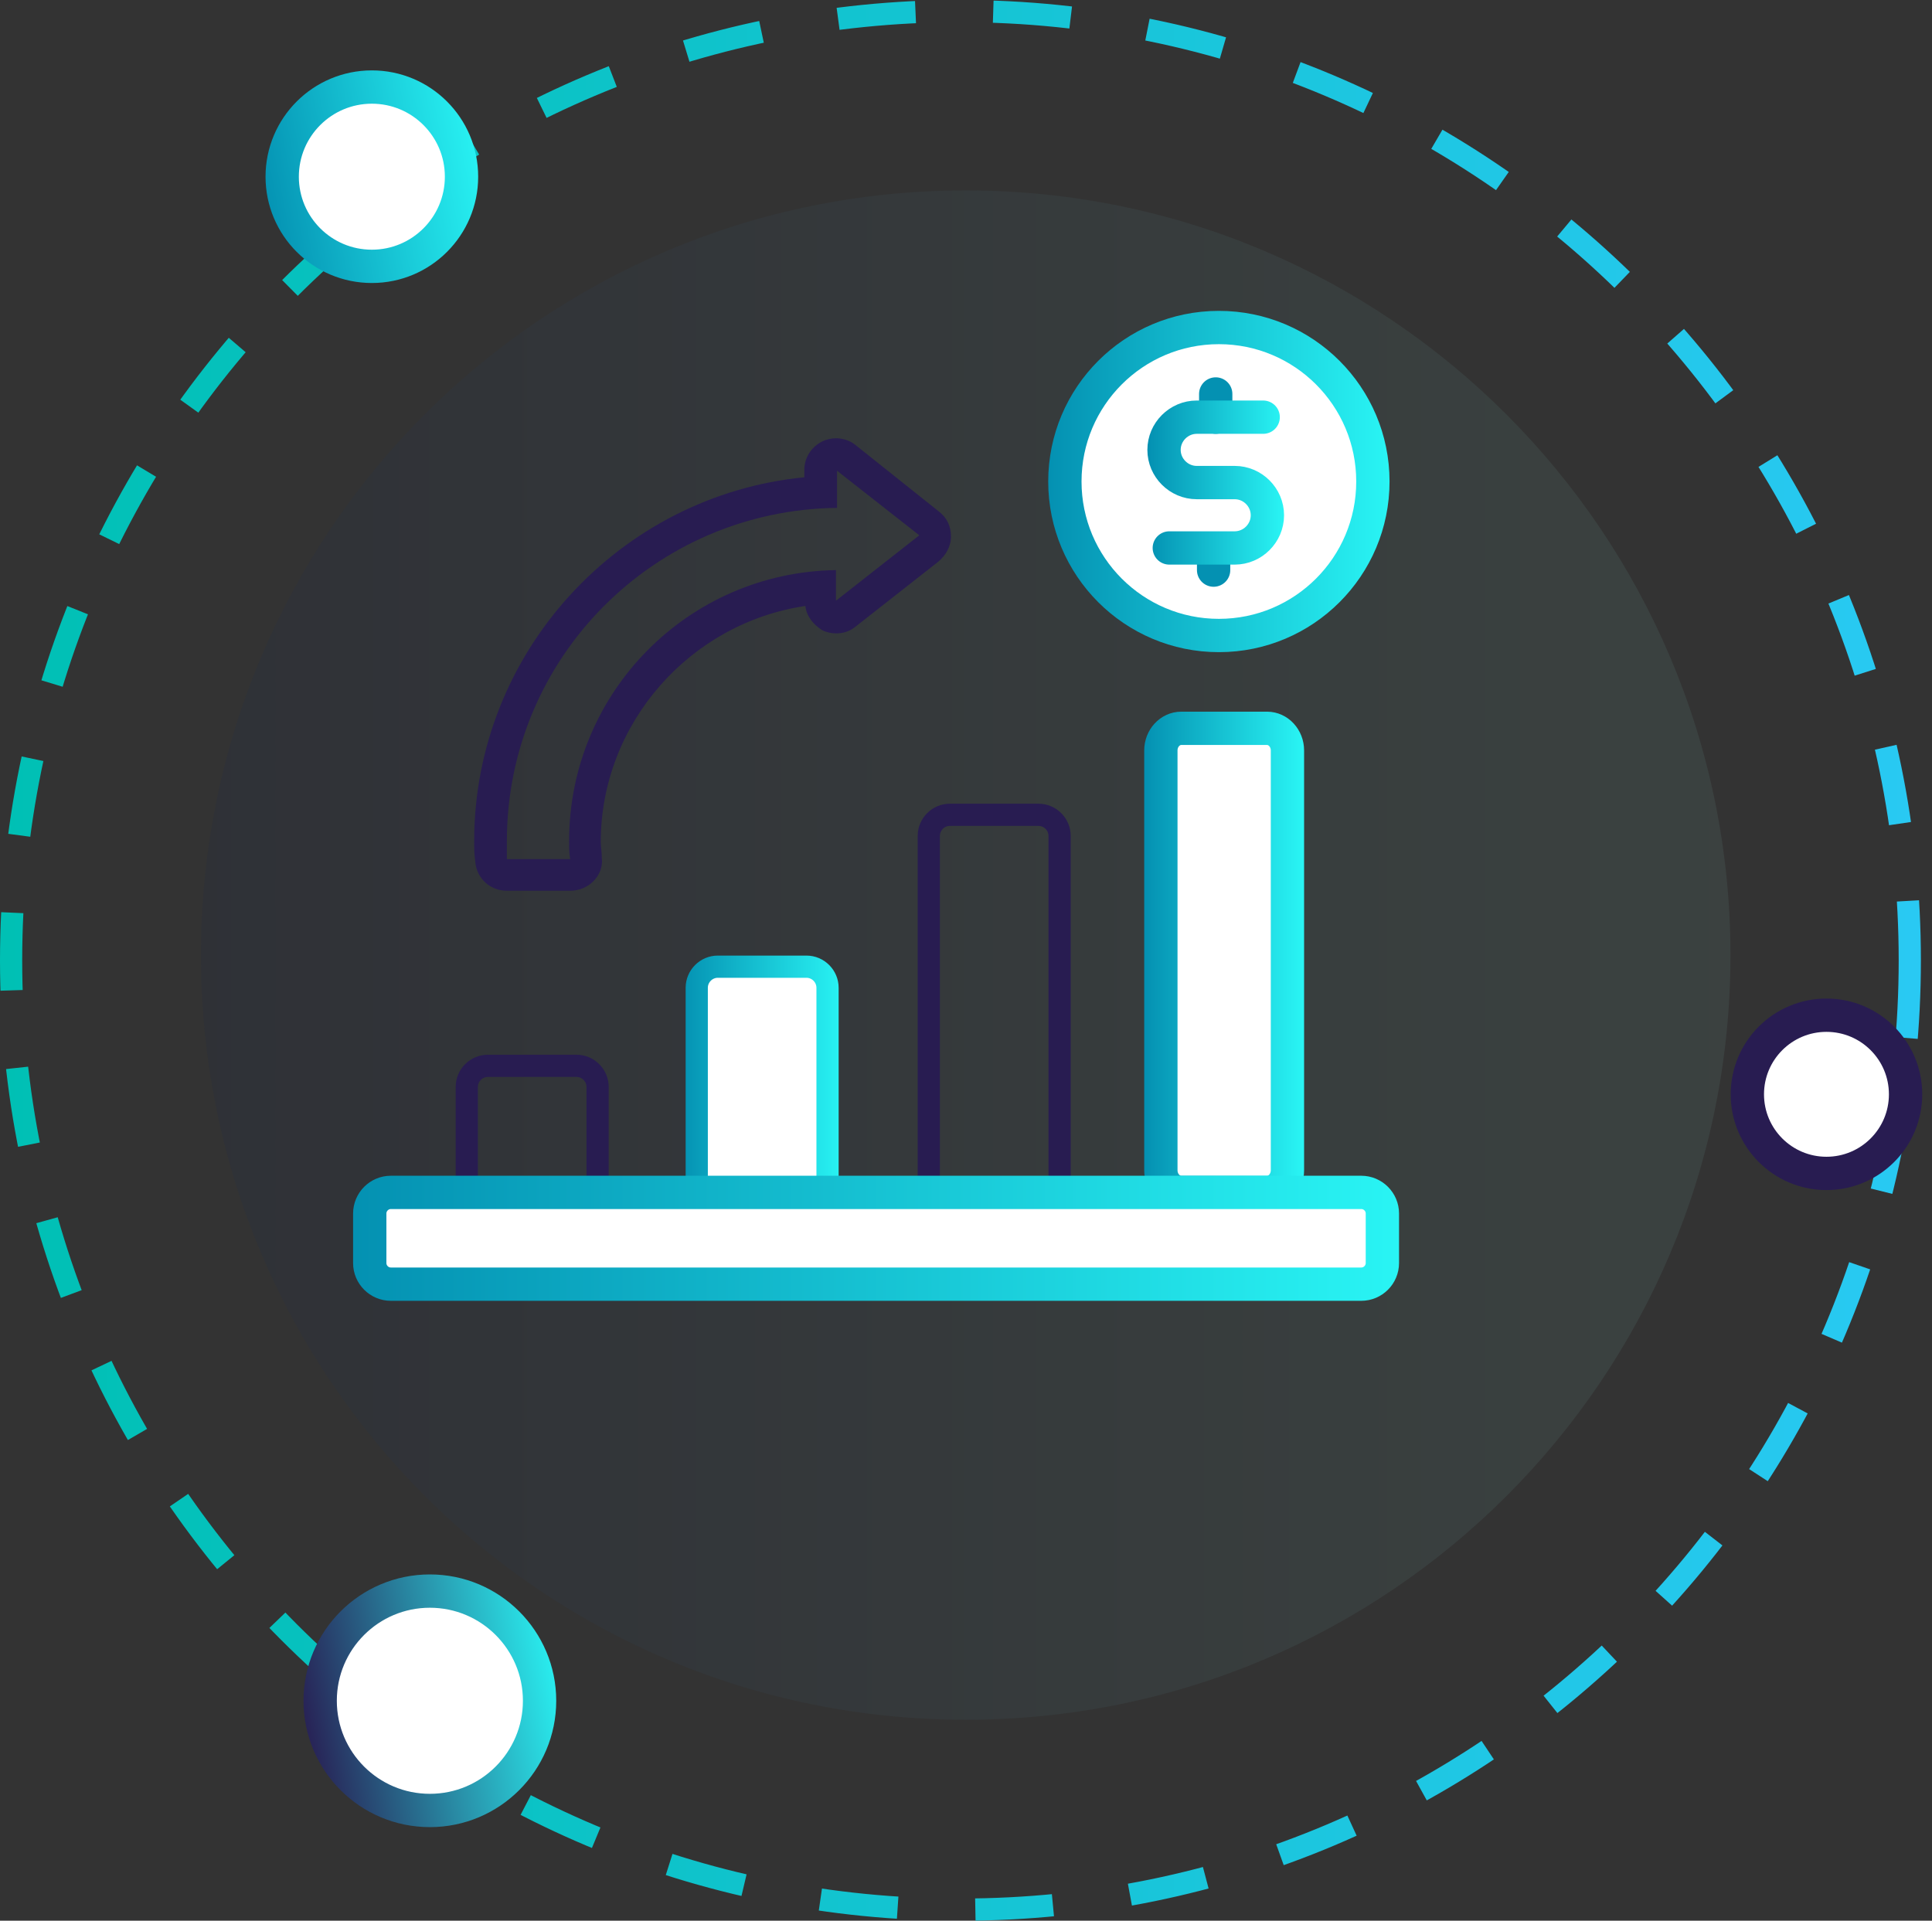 <svg width="174" height="173" viewBox="0 0 174 173" fill="none" xmlns="http://www.w3.org/2000/svg">
<rect x="0" y="0" width="174" height="173" fill="#333333" stroke="none"/>
<path opacity="0.1" d="M155.85 86.025C155.85 124.098 125.048 154.9 86.975 154.9C48.902 154.9 18.1 124.098 18.1 86.025C18.1 47.953 48.902 17.15 86.975 17.15C125.048 17.15 155.85 48.048 155.85 86.025Z" fill="url(#paint0_linear_1_297)"/>
<path d="M172 86.5C172 133.747 133.769 172 86.549 172C39.23 172.099 1 133.747 1 86.5C1 39.253 39.23 1 86.451 1C133.671 1 172 39.253 172 86.5Z" stroke="url(#paint1_linear_1_297)" stroke-width="2" stroke-miterlimit="10" stroke-dasharray="7 7"/>
<path d="M33.49 23.99C37.95 23.99 41.565 20.375 41.565 15.915C41.565 11.455 37.95 7.84 33.49 7.84C29.03 7.84 25.415 11.455 25.415 15.915C25.415 20.375 29.03 23.99 33.49 23.99Z" fill="white" stroke="url(#paint2_linear_1_297)" stroke-width="3"/>
<path d="M164.495 105.69C168.43 105.69 171.62 102.5 171.62 98.565C171.62 94.63 168.43 91.44 164.495 91.44C160.56 91.44 157.37 94.63 157.37 98.565C157.37 102.5 160.56 105.69 164.495 105.69Z" fill="white" stroke="#281C51" stroke-width="3"/>
<path d="M38.715 163.07C44.171 163.07 48.595 158.647 48.595 153.19C48.595 147.733 44.171 143.31 38.715 143.31C33.258 143.31 28.835 147.733 28.835 153.19C28.835 158.647 33.258 163.07 38.715 163.07Z" fill="white" stroke="url(#paint3_linear_1_297)" stroke-width="3"/>
<path d="M109.775 57.24C117.435 57.24 123.645 51.03 123.645 43.37C123.645 35.71 117.435 29.5 109.775 29.5C102.115 29.5 95.905 35.71 95.905 43.37C95.905 51.03 102.115 57.24 109.775 57.24Z" fill="white" stroke="url(#paint4_linear_1_297)" stroke-width="3"/>
<path d="M114.111 107.4H106.389C105.377 107.4 104.55 106.504 104.55 105.409V67.591C104.55 66.496 105.377 65.6 106.389 65.6H114.111C115.123 65.6 115.95 66.496 115.95 67.591V105.409C115.95 106.504 115.123 107.4 114.111 107.4Z" fill="white" stroke="url(#paint5_linear_1_297)" stroke-width="3"/>
<path d="M93.53 107.875H85.55C84.505 107.875 83.65 107.02 83.65 105.975V75.29C83.65 74.245 84.505 73.39 85.55 73.39H93.53C94.575 73.39 95.43 74.245 95.43 75.29V105.975C95.43 107.02 94.575 107.875 93.53 107.875Z" stroke="#281C51" stroke-width="2"/>
<path d="M72.63 107.875H64.65C63.605 107.875 62.75 107.02 62.75 105.975V88.97C62.75 87.925 63.605 87.07 64.65 87.07H72.63C73.675 87.07 74.53 87.925 74.53 88.97V105.88C74.53 107.02 73.675 107.875 72.63 107.875Z" fill="white" stroke="url(#paint6_linear_1_297)" stroke-width="2"/>
<path d="M51.92 107.875H43.94C42.895 107.875 42.04 107.02 42.04 105.975V97.9C42.04 96.855 42.895 96 43.94 96H51.92C52.965 96 53.82 96.855 53.82 97.9V105.88C53.82 107.02 52.965 107.875 51.92 107.875Z" stroke="#281C51" stroke-width="2"/>
<path d="M75.29 42.325L82.795 48.215L75.29 54.105V51.35C61.99 51.54 51.255 62.37 51.255 75.765C51.255 76.335 51.255 76.81 51.35 77.38H45.65C45.65 76.81 45.65 76.335 45.65 75.765C45.65 59.235 58.95 45.935 75.385 45.745V42.325H75.29ZM75.29 39.475C74.91 39.475 74.435 39.57 74.055 39.76C73.105 40.235 72.44 41.185 72.44 42.325V42.99C55.815 44.605 42.705 58.76 42.705 75.765C42.705 76.335 42.705 76.905 42.8 77.57C42.895 79.09 44.13 80.23 45.65 80.23H51.35C52.11 80.23 52.87 79.945 53.44 79.375C54.01 78.805 54.295 78.045 54.2 77.285C54.2 76.715 54.105 76.24 54.105 75.86C54.105 65.125 62.18 56.1 72.535 54.58C72.63 55.53 73.295 56.29 74.055 56.765C74.435 56.955 74.91 57.05 75.29 57.05C75.955 57.05 76.525 56.86 77 56.48L84.505 50.59C85.17 50.02 85.645 49.26 85.645 48.31C85.645 47.36 85.265 46.6 84.505 46.03L77 40.045C76.525 39.665 75.86 39.475 75.29 39.475Z" fill="#281C51"/>
<path d="M122.6 115.665H35.2C34.155 115.665 33.3 114.81 33.3 113.765V109.3C33.3 108.255 34.155 107.4 35.2 107.4H122.6C123.645 107.4 124.5 108.255 124.5 109.3V113.765C124.5 114.81 123.645 115.665 122.6 115.665Z" fill="white" stroke="url(#paint7_linear_1_297)" stroke-width="3"/>
<path d="M109.49 35.485V37.575" stroke="url(#paint8_linear_1_297)" stroke-width="3" stroke-linecap="round" stroke-linejoin="round"/>
<path d="M109.3 49.45L109.3 51.35" stroke="url(#paint9_linear_1_297)" stroke-width="3" stroke-linecap="round" stroke-linejoin="round"/>
<path d="M113.765 37.575H107.78C106.165 37.575 104.835 38.905 104.835 40.52C104.835 42.135 106.165 43.465 107.78 43.465H111.2C112.815 43.465 114.145 44.795 114.145 46.41C114.145 48.025 112.815 49.355 111.2 49.355H105.31" stroke="url(#paint10_linear_1_297)" stroke-width="3" stroke-linecap="round" stroke-linejoin="round"/>
<defs>
<linearGradient id="paint0_linear_1_297" x1="18.136" y1="86.061" x2="155.885" y2="86.061" gradientUnits="userSpaceOnUse">
<stop stop-color="#092054"/>
<stop offset="0.194" stop-color="#213E67"/>
<stop offset="0.469" stop-color="#456F84"/>
<stop offset="0.705" stop-color="#629A9C"/>
<stop offset="0.89" stop-color="#76B7AE"/>
<stop offset="1" stop-color="#7EC3B4"/>
</linearGradient>
<linearGradient id="paint1_linear_1_297" x1="0.012" y1="86.537" x2="172.962" y2="86.537" gradientUnits="userSpaceOnUse">
<stop stop-color="#00C0B4"/>
<stop offset="1" stop-color="#29C9F3"/>
</linearGradient>
<linearGradient id="paint2_linear_1_297" x1="23.466" y1="17.848" x2="43.714" y2="13.967" gradientUnits="userSpaceOnUse">
<stop stop-color="#0491B2"/>
<stop offset="1" stop-color="#29F4F4"/>
</linearGradient>
<linearGradient id="paint3_linear_1_297" x1="26.767" y1="155.492" x2="50.882" y2="150.87" gradientUnits="userSpaceOnUse">
<stop stop-color="#281C51"/>
<stop offset="1" stop-color="#29F4F4"/>
</linearGradient>
<linearGradient id="paint4_linear_1_297" x1="94.479" y1="43.371" x2="124.997" y2="43.371" gradientUnits="userSpaceOnUse">
<stop stop-color="#0491B2"/>
<stop offset="1" stop-color="#29F4F4"/>
</linearGradient>
<linearGradient id="paint5_linear_1_297" x1="103.12" y1="86.453" x2="117.291" y2="86.453" gradientUnits="userSpaceOnUse">
<stop stop-color="#0491B2"/>
<stop offset="1" stop-color="#29F4F4"/>
</linearGradient>
<linearGradient id="paint6_linear_1_297" x1="61.303" y1="97.467" x2="75.947" y2="97.467" gradientUnits="userSpaceOnUse">
<stop stop-color="#0491B2"/>
<stop offset="1" stop-color="#29F4F4"/>
</linearGradient>
<linearGradient id="paint7_linear_1_297" x1="31.859" y1="111.553" x2="125.881" y2="111.553" gradientUnits="userSpaceOnUse">
<stop stop-color="#0491B2"/>
<stop offset="1" stop-color="#29F4F4"/>
</linearGradient>
<linearGradient id="paint8_linear_1_297" x1="-nan" y1="-nan" x2="-nan" y2="-nan" gradientUnits="userSpaceOnUse">
<stop stop-color="#0491B2"/>
<stop offset="1" stop-color="#29F4F4"/>
</linearGradient>
<linearGradient id="paint9_linear_1_297" x1="-nan" y1="-nan" x2="-nan" y2="-nan" gradientUnits="userSpaceOnUse">
<stop stop-color="#0491B2"/>
<stop offset="1" stop-color="#29F4F4"/>
</linearGradient>
<linearGradient id="paint10_linear_1_297" x1="103.45" y1="43.371" x2="115.581" y2="43.371" gradientUnits="userSpaceOnUse">
<stop stop-color="#0491B2"/>
<stop offset="1" stop-color="#29F4F4"/>
</linearGradient>
</defs>
</svg>
